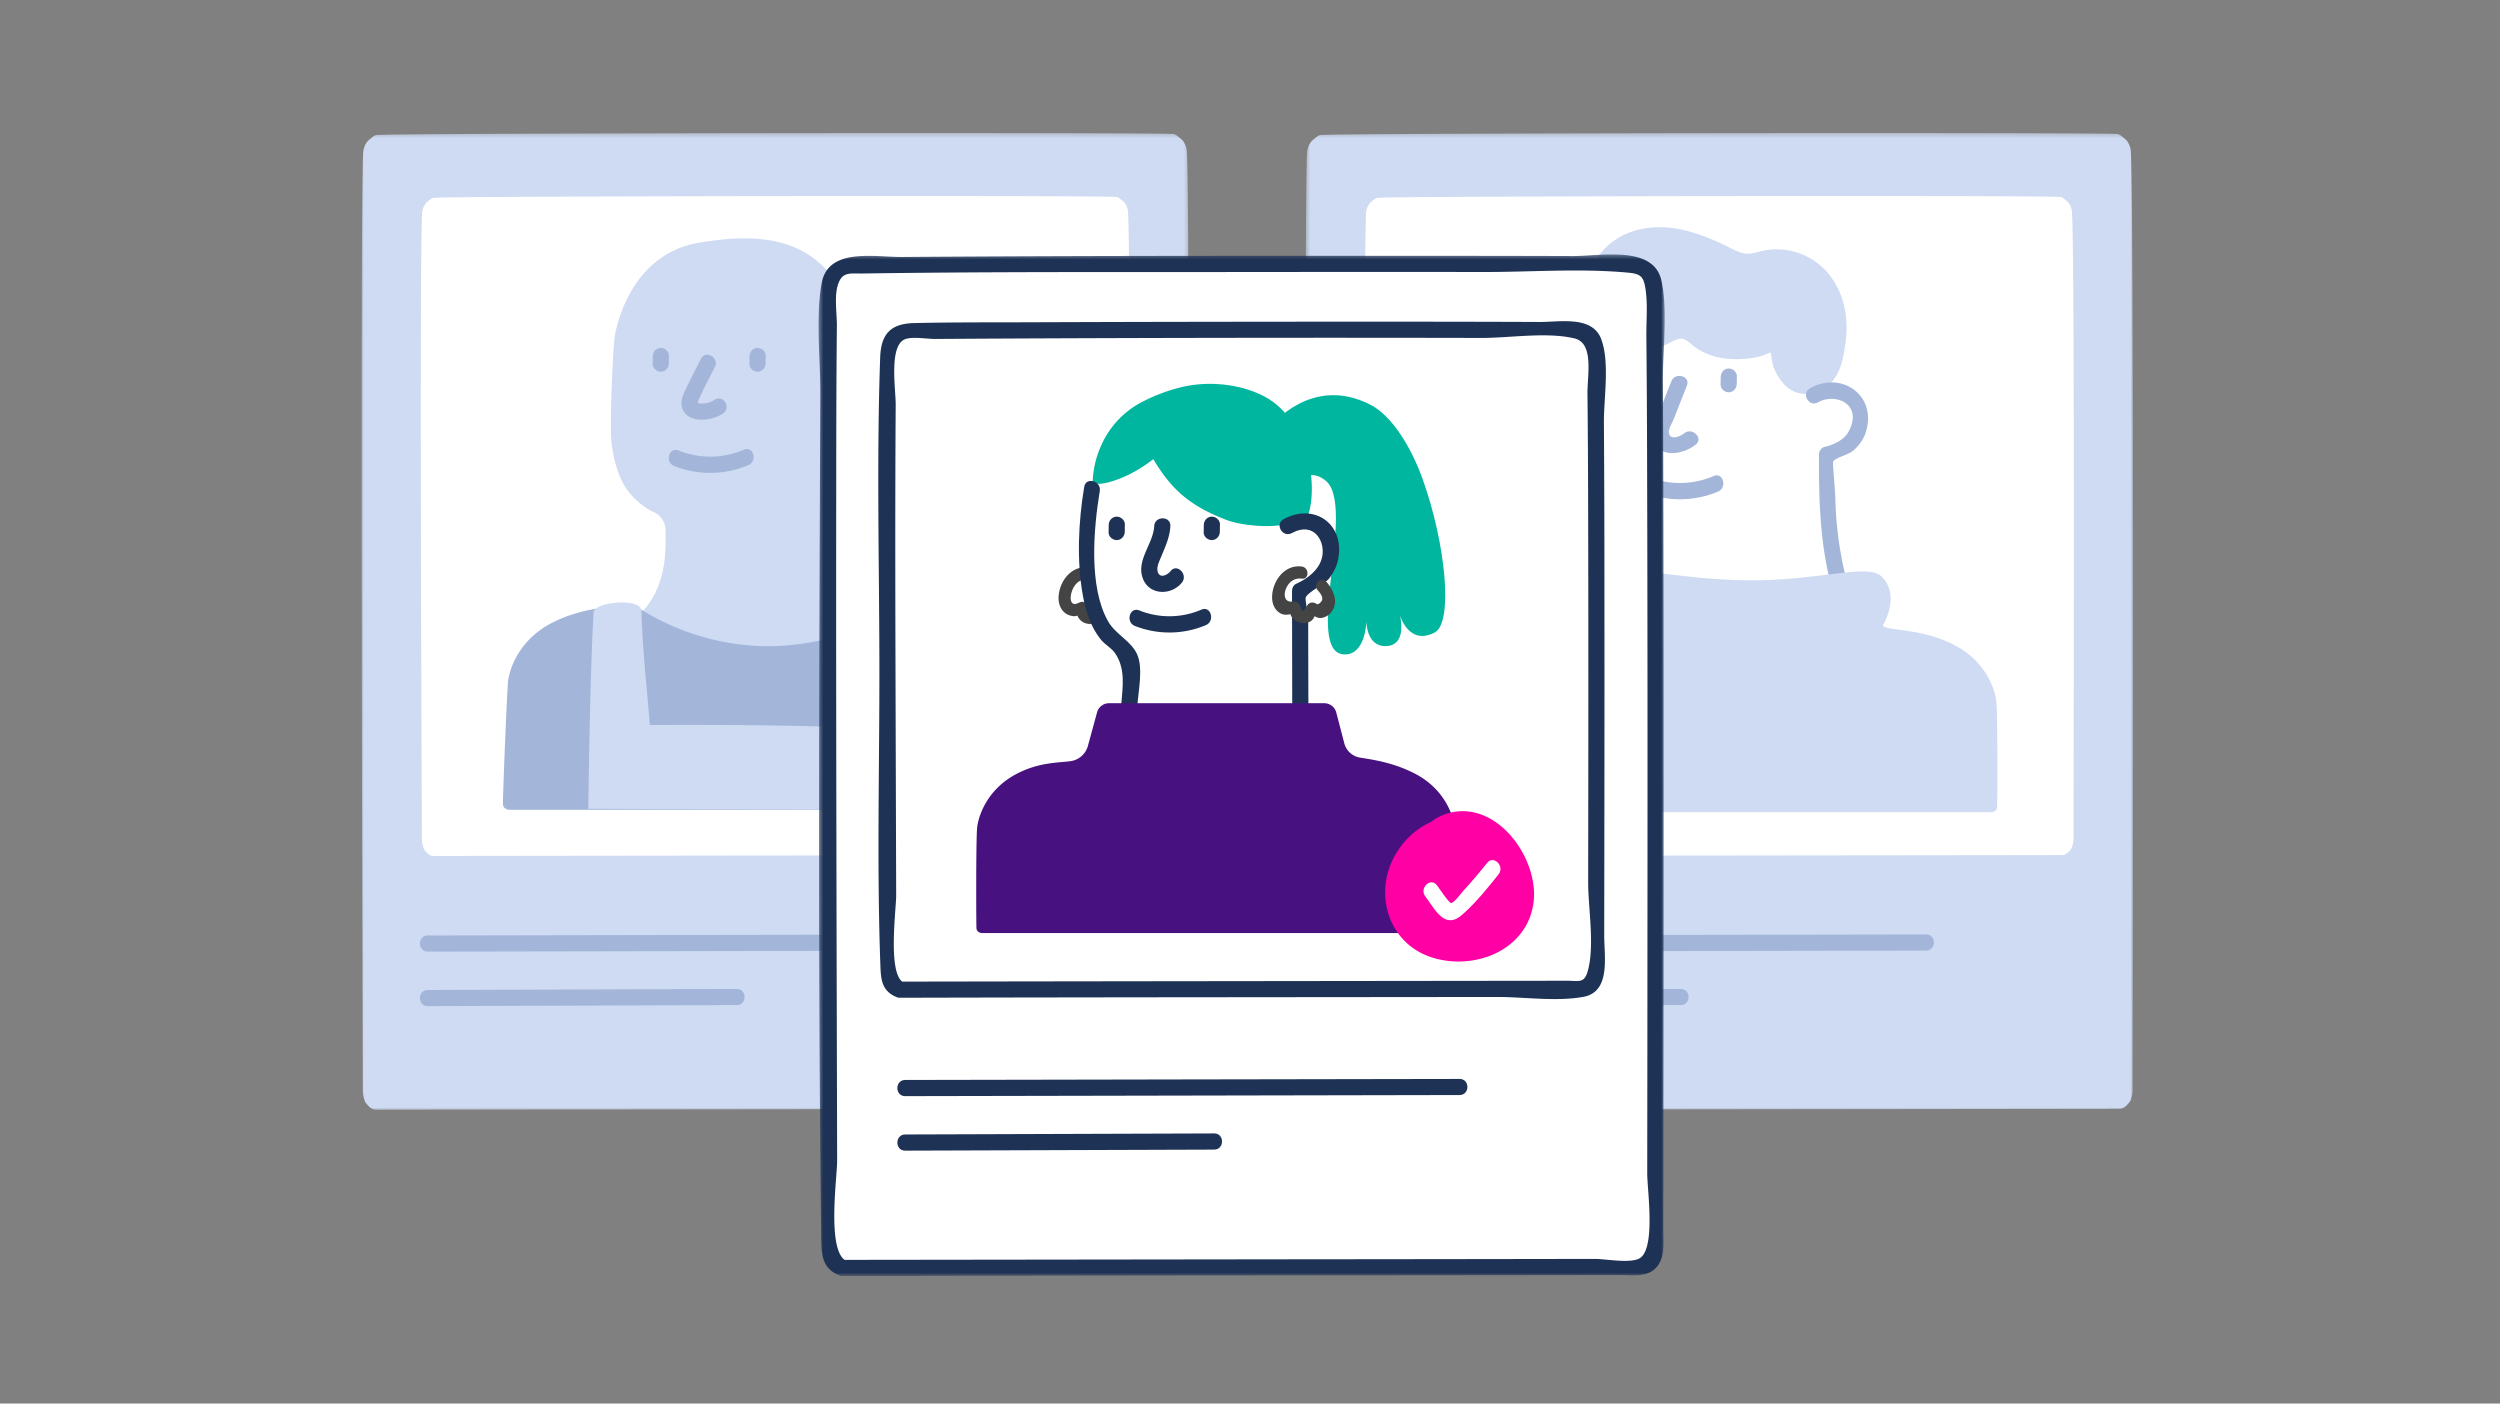 <svg width="570" height="320" xmlns="http://www.w3.org/2000/svg" xmlns:xlink="http://www.w3.org/1999/xlink"><rect width="100%" height="100%" fill="#808080" stroke="none"/><defs><path id="a" d="M0 .27h188.67v222.72H0z"/><path id="c" d="M.38.27h188.67v222.72H.38z"/><path id="e" d="M.39.33h192.93v232.93H.39z"/></defs><g fill="none" fill-rule="evenodd"><g transform="translate(82.43 30.06)"><mask id="b" fill="#fff"><use xlink:href="#a"/></mask><path d="M3.28 222.99c-1.08 0-1.9-1.07-2.44-1.78a8.23 8.23 0 01-.55-2.5C.27 210.52-.4 12.86.4 4.3c.26-1.07.53-1.78 1.34-2.5C2.27 1.44 2.8.72 3.62.72 10.69.28 177.82.08 184.89.48c.8 0 1.35.71 1.9 1.07.8.7 1.08 1.42 1.35 2.49.84 8.55.43 206.22.45 214.42 0 .71-.26 1.78-.53 2.5-.54.71-1.35 1.78-2.43 1.79-7.4.02-174.94.21-182.35.24" fill="#CEDBF2 " mask="url(#b)"/></g><path d="M98.75 195.16c-.92 0-1.62-.92-2.09-1.53a7.19 7.19 0 01-.47-2.15c-.02-7.08-.6-135.92.08-143.3.23-.93.46-1.55 1.15-2.16.46-.31.93-.93 1.62-.93 6.06-.38 149.26-.55 155.32-.2.7 0 1.17.6 1.63.92.7.6.93 1.22 1.17 2.15.71 7.38.37 136.22.39 143.3 0 .61-.23 1.54-.46 2.15-.46.62-1.16 1.54-2.09 1.55-6.34.02-149.9.18-156.25.2" fill="#FFF"/><path d="M206.41 142.8c-7.17-4.44-11.8-9.03-12.74-17.42-.92-8.23-.33-18.37-.34-24.86 0 0 9.93-3.03 8.03-12.04-1.25-5.95-6.35-5.02-6.35-5.02s1-9.7-2.01-15.38c-6.45-12.2-16.4-15.72-33.78-12.71-16.51 2.86-19.07 21.4-19.07 21.4-.48 3.9-1.1 19.68-.78 23.59.1 1.11.62 6.24 2.99 10.36 1.79 3.1 5.35 5.5 6.5 5.94a4.67 4.67 0 012.9 4.36v2.14c.08 10.15-3.5 15.8-9.46 19.9 0 0 11.98 9.38 29.38 9.38 17.39 0 34.73-9.64 34.73-9.64" fill="#CEDBF2 "/><path d="M159.82 81.8c-1.25 2.5-2.57 4.99-3.75 7.52-.6 1.3-1.02 2.68-.4 4.06 1.54 3.34 6.67 2.53 9.15.93 1.98-1.27.14-4.46-1.86-3.18-.75.48-1.54.78-2.42.85-1.43.11-1.65.04-1.1-1.17 1.08-2.42 2.38-4.77 3.56-7.15 1.06-2.11-2.12-3.98-3.18-1.85M153.72 106.26a22.36 22.36 0 0016.88-.19c2.16-.9 1.21-4.46-.98-3.55a19.36 19.36 0 01-14.92.19c-2.2-.86-3.16 2.7-.98 3.55M170.9 81.17c-.03.58 0 1.16-.04 1.73-.04 1 .88 1.84 1.85 1.84 1.03 0 1.8-.84 1.84-1.84.02-.57 0-1.15.03-1.73.05-1-.88-1.84-1.84-1.84-1.04 0-1.8.84-1.84 1.84M148.84 81.17c-.03.58 0 1.16-.04 1.73-.04 1 .88 1.84 1.84 1.84 1.04 0 1.8-.84 1.85-1.84.02-.57 0-1.15.03-1.73.04-1-.88-1.84-1.84-1.84-1.04 0-1.8.84-1.84 1.84M208.07 138.47a6.2 6.2 0 013.95-.58c2.93.54 9.44.75 15.92 3.99 8.13 4.06 10.09 11.26 10.28 13.65.28 3.74 1.54 26.3 1.47 27.9-.03.67-.68 1.2-1.47 1.2H116.15c-.8 0-1.44-.53-1.47-1.2-.07-1.6.85-24.16 1.14-27.9.19-2.39 2.15-9.59 10.27-13.65 6.2-3.1 12.44-3.43 15.53-3.92a6.29 6.29 0 014.39.91 55.44 55.44 0 0028.21 8.46c14.4.27 28.41-6.07 33.85-8.86" fill="#A3B6D9"/><path d="M134.13 184.4l84.75.33c.14-.24.21-1.82.21-2.1.04-13.14.56-26.83.9-39.96.08-3.02-9.54-5.76-9.92-3.13-2.19 14.93-1.86 19.5-3.07 27.12a3.02 3.02 0 00-.81-.17c-20.55-1.49-57.77-1.2-58.02-1.18-.87-10.88-1.53-15.16-1.94-26.08-.12-3.03-10.73-2.01-10.88.38-.85 13.42-1.22 44.78-1.22 44.79" fill="#CEDBF2 "/><g transform="translate(297.28 30.06)"><mask id="d" fill="#fff"><use xlink:href="#c"/></mask><path d="M3.66 222.99c-1.08 0-1.9-1.07-2.44-1.78a8.23 8.23 0 01-.55-2.5c-.02-8.2-.7-205.86.1-214.42.26-1.07.53-1.78 1.34-2.5C2.65 1.44 3.19.72 4 .72 11.07.28 178.2.08 185.27.48c.8 0 1.35.71 1.9 1.07.8.7 1.08 1.42 1.35 2.49.84 8.55.43 206.22.45 214.42 0 .71-.26 1.78-.53 2.5-.54.71-1.35 1.78-2.43 1.79-7.4.02-174.94.21-182.35.24" fill="#CEDBF2 " mask="url(#d)"/></g><path d="M313.98 195.16c-.93 0-1.63-.92-2.1-1.53a7.24 7.24 0 01-.46-2.15c-.02-7.08-.6-135.92.07-143.3.23-.93.46-1.55 1.15-2.16.47-.31.93-.93 1.62-.93 6.07-.38 149.27-.55 155.33-.2.7 0 1.16.6 1.62.92.7.6.93 1.22 1.17 2.15.72 7.38.37 136.22.39 143.3 0 .61-.23 1.54-.46 2.15-.46.62-1.16 1.54-2.08 1.55-6.35.02-149.9.18-156.25.2" fill="#FFF"/><path d="M416.99 62.53a15.32 15.32 0 00-15.16-5.33c-1.39.3-2.71.84-4.15.57-1.5-.28-2.87-1.11-4.23-1.76a48.2 48.2 0 00-9.18-3.47c-5.58-1.38-11.73-.97-16.48 2.49-3.65 2.66-5.45 6.36-5.87 10.7-.46 4.78.6 9.52 4.69 12.43a2.89 2.89 0 00.6.38 12.79 12.79 0 008.07 1.23c1.35-.2 2.68-.52 3.97-.96 1.2-.41 3.14-1.8 4.37-1.57 1.05.2 2.14 1.45 3 2.02 1.28.86 2.65 1.5 4.12 1.96 2.84.88 7.2.84 10.08.15.68-.17 1.33-.38 1.97-.65.28-.11.61-.2.87-.37.18.38.19.9.26 1.28.15.87.28 1.74.64 2.56.52 1.16 2.94 6.45 8.26 5.5 6.84-1.2 7.43-8.37 7.85-10.9 1-5.93-.13-11.83-3.68-16.26" fill="#CEDBF2 "/><path d="M421.02 132.35a83.9 83.9 0 01-2.57-18.88c-.07-2.5-.68-8.04-.47-8.3.72-.9 3.4-1.48 4.42-2.33a9.2 9.2 0 003-4.27c2.66-8.48-5.58-14.1-12.74-10.02-2.05 1.18-.2 4.36 1.86 3.18 3.9-2.22 10.33.34 6.97 6.66-1.01 1.9-3.41 3.03-5.42 3.48-.79.17-1.35 1-1.35 1.77-.02 10.08.19 19.9 2.75 29.7.6 2.28 4.15 1.31 3.55-.99" fill="#A3B6D9"/><path d="M455.2 160.2c-.17-2.3-2-9.22-9.58-13.12-7.92-4.08-15.9-3.16-16.33-4.5 0 0 4.23-6.75-.34-11.18-3.18-3.07-14.61 1.15-30.84.91-16.7-.24-27.66-3.98-30.84-.9-4.57 4.42-.35 11.16-.35 11.16-.43 1.35-8.4.43-16.32 4.5-7.58 3.91-9.41 10.84-9.58 13.14-.27 3.59-.21 22.29-.15 23.83.03.64.63 1.14 1.37 1.14h111.73c.74 0 1.35-.5 1.37-1.14.07-1.54.13-20.24-.14-23.83" fill="#CEDBF2 "/><path d="M381.07 86.94c-1.13 2.86-2.27 5.7-3.39 8.57-.65 1.68-1.32 3.5-.55 5.25 1.72 3.89 6.87 2.69 9.49.62 1.86-1.46-.77-4.05-2.6-2.6-.89.7-3.3 1.77-3.52-.19-.1-.85.82-2.3 1.11-3.05l3-7.62c.88-2.2-2.68-3.16-3.54-.98M374.82 112.27a22.37 22.37 0 0016.88-.18c2.15-.9 1.2-4.47-.98-3.56a19.36 19.36 0 01-14.92.19c-2.2-.86-3.17 2.7-.98 3.55M392.33 85.86c-.03.58 0 1.16-.04 1.74-.04 1 .88 1.84 1.84 1.84 1.04 0 1.8-.84 1.85-1.84.02-.58 0-1.16.03-1.74.04-1-.88-1.84-1.84-1.84-1.04 0-1.8.85-1.84 1.84" fill="#A3B6D9"/><path d="M370.26 85.86c-.02.58 0 1.16-.03 1.74-.04 1 .88 1.84 1.84 1.84 1.04 0 1.8-.84 1.84-1.84.03-.58.01-1.16.04-1.74.04-1-.88-1.84-1.85-1.84-1.03 0-1.8.85-1.84 1.84" fill="#88B3D3"/><path d="M223.93 213.05c-42.13.1-84.27.13-126.4.24-2.38 0-2.38 3.69 0 3.68 42.13-.1 84.27-.13 126.4-.24 2.37 0 2.37-3.69 0-3.68M167.99 225.48l-70.47.24c-2.37 0-2.37 3.7 0 3.68 23.5-.06 46.98-.17 70.47-.24 2.37 0 2.37-3.69 0-3.68M439.15 213.05c-42.13.1-84.27.13-126.4.24-2.37 0-2.38 3.69 0 3.68 42.13-.1 84.27-.13 126.4-.24 2.37 0 2.38-3.69 0-3.68M383.21 225.48c-23.49.07-46.98.17-70.46.24-2.37 0-2.38 3.7 0 3.68 23.48-.06 46.97-.17 70.46-.24 2.37 0 2.38-3.69 0-3.68" fill="#A3B6D9"/><path d="M192.08 289.1c-1.08 0-1.9-1.06-2.44-1.78a8.25 8.25 0 01-.55-2.5c-.02-8.2-.7-212.07.1-220.63.26-1.07.53-1.78 1.34-2.5.54-.36 1.08-1.07 1.9-1.07 7.06-.44 174.18-.64 181.26-.24.81 0 1.35.7 1.9 1.06.81.71 1.08 1.42 1.36 2.5.83 8.55.42 212.43.45 220.63 0 .71-.27 1.78-.54 2.5-.54.71-1.35 1.79-2.43 1.79-7.4.02-174.94.22-182.35.24" fill="#FFF"/><g transform="translate(186.25 57.68)"><mask id="f" fill="#fff"><use xlink:href="#e"/></mask><path d="M187.36 229.33c-2.34 1.04-7.5.02-10.03.02a74353.2 74353.2 0 01-69.15.09l-94.9.12-6.96.01c-3.99-2.87-1.69-18.92-1.7-22.61l-.11-43.57c-.08-36.34-.15-72.68-.1-109.02.01-12.59.02-25.17.15-37.76.02-2.71-.59-6.47.16-9.1.94-3.33 2.74-2.79 5.72-2.83 29.84-.44 59.7-.3 89.55-.34 17.36-.02 34.72-.03 52.09 0 10.79.01 22.04-.86 32.8.14 2.98.27 3.64.88 4.07 3.9.5 3.42.14 7.2.17 10.65.14 13.28.17 26.56.2 39.84.09 36.2.07 72.4.04 108.6 0 14.17-.03 28.34-.04 42.5 0 3.65 2.06 17.58-1.96 19.36m5.53-200.24c-.05-7.12 1.2-15.83-.35-22.84-1.8-8.1-14.08-5.52-20.18-5.55C156.08.64 139.8.64 123.53.64c-34.7 0-69.4.01-104.1.27C13.15.96 2.48-1.34 1.06 7.02-.3 14.92.8 23.97.78 31.95.52 96.05.2 160.2.99 224.3c.05 3.65-.01 7 3.91 8.72h.04c.25.15.54.25.89.25 59.05-.16 118.1-.15 177.15-.24 2.9 0 6.28.63 8.43-1.75 2-2.22 1.58-5.56 1.58-8.35 0-11.13.02-22.25.03-33.38.05-37.3.07-74.59.02-111.88-.02-16.2-.05-32.38-.15-48.57" fill="#1E3255" mask="url(#f)"/></g><path d="M332.79 246c-42.14.1-84.28.12-126.41.23-2.37 0-2.38 3.7 0 3.69 42.13-.12 84.27-.13 126.4-.25 2.38 0 2.38-3.68 0-3.68M276.84 258.42c-23.49.07-46.97.18-70.46.24-2.37.01-2.38 3.7 0 3.69 23.49-.07 46.97-.18 70.46-.24 2.37-.01 2.38-3.7 0-3.69" fill="#1E3255"/><path d="M205.12 225.65c-.92 0-1.62-.92-2.09-1.54a7.18 7.18 0 01-.47-2.15c-.02-7.08-.6-135.91.08-143.3.23-.93.46-1.54 1.15-2.16.46-.3.92-.93 1.62-.93 6.06-.37 149.26-.54 155.32-.2.7 0 1.16.61 1.63.92.7.61.93 1.23 1.16 2.15.72 7.39.37 136.22.4 143.3a7.2 7.2 0 01-.46 2.16c-.47.61-1.16 1.54-2.09 1.54-6.34.02-149.9.19-156.25.2" fill="#FFF"/><path d="M362.07 221.17c-.81 3.15-2 2.43-4.84 2.44l-9.67.01c-45.8.06-91.6.1-137.4.18h-4.46c-3.27-2.46-1.35-16.77-1.37-19.64l-.11-36.08c-.07-25.25-.17-50.5 0-75.74.03-3.5-1.59-13.38 2.04-14.96 1.66-.72 5.16-.08 6.93-.1l11.76-.07a15446.36 15446.36 0 01112.82-.16c6.42.02 14.97-1.42 21.25.12 4.46 1.09 2.88 8.48 2.92 12.53.12 10.93.15 21.87.17 32.8.06 26.19.03 52.37-.01 78.56-.01 6.02 1.5 14.25-.03 20.11m3.74-85.46c0-13.1-.03-26.21-.12-39.32-.04-5.54 1.37-13.7-.6-19.04-2.01-5.47-9.52-3.91-14.13-3.94-10.78-.05-21.55-.06-32.32-.07-28.04 0-56.08.03-84.11.14-8.69.03-17.39-.02-26.07.18-5.32.12-7.59 2.4-7.78 7.81-.82 23.21-.22 46.55-.18 69.77.04 22.77-.6 45.7.21 68.45.12 3.18.13 6.07 3.48 7.55l.05.01c.24.14.53.24.88.24 45.4-.12 90.8-.12 136.21-.18 6.2 0 13.58 1.1 19.7-.03 6.28-1.16 4.72-9.2 4.73-14.04.04-25.84.08-51.69.05-77.53" fill="#1E3255"/><path d="M248.76 139.5c-.69.16-.7-1.15-.9-1.61-.18-.4-.76-.73-1.2-.69-.43.05-1.28.55-1.6.53-1.15-.09-1.01-1.61-.83-2.37.46-1.91 1.74-3.49 3.88-3.22 1.75.23 1.74-2.53 0-2.76-3.8-.48-6.5 3.04-6.75 6.55-.11 1.5.36 3.08 1.66 3.97.6.4 1.32.6 2.05.6.17-.01.37-.07.57-.14.56 1.41 2.05 2.22 3.86 1.8 1.73-.39 1-3.05-.74-2.65" fill="#444"/><path d="M289.8 97.15s9.18-11.81 22.67-4.86c4.87 2.5 9.21 9.53 11.84 16.8 5.35 14.82 7.07 32.92 2.8 35.12-5.96 3.1-7.92-3.96-7.92-3.96s1.77 6.72-2.97 7.05c-4.74.33-4.68-5.65-4.68-5.65s-.13 7.56-4.89 7.56c-9.76.02 2.78-33.82-4.41-39.63-5.43-4.38-8.76 4.17-8.76 4.17l-3.67-16.6z" fill="#00B69E"/><path d="M257.24 108.28a32.18 32.18 0 005.72-3.6c4.08 6.95 8.48 10.72 16.55 13.82 3.74 1.44 11.09 2.06 14.87.67 1-.37-1.3.23-.15.1l2.82-.34c.17-.03.32-.09.44-.17.2-.1.37-.24.46-.48 2.1-5.01 1.08-13.22-1.1-18.06-1.7-3.73-4.38-7.49-8.17-9.6-5.35-3-12.64-3.79-18.65-2.5a39.37 39.37 0 00-9.43 3.42 20.39 20.39 0 00-9.6 10.2 21.53 21.53 0 00-1.87 8.3s1.57 1.28 8.11-1.76" fill="#00B69E"/><path d="M298.31 160.7l-.03-12.99-.01-6.68c0-1.05-.8-4.42-.55-4.88.64-1.26 4.46-3.05 5.46-4.42.94-1.3 1.64-2.71 1.94-4.28 1.49-7.99-5.44-12.88-12.46-9.08-2.09 1.13-.23 4.3 1.86 3.18 5.25-2.85 7.88 2.18 6.84 5.8-.8 2.79-3.4 4.67-5.87 5.78-.58.26-.92 1-.91 1.6 0 8.65.04 17.31.05 25.97 0 2.37 3.68 2.37 3.68 0M259.33 160.7c.23-3.2 1.34-8.45-.07-11.53-1.42-3.1-4.87-4.47-6.6-7.49-4.5-7.84-3.32-21.22-1.91-29.72.39-2.31-3.16-3.31-3.55-.97-1.33 8-1.76 16.93-.27 24.98.65 3.54 1.8 7.07 4.1 9.9.87 1.07 2.4 1.9 3.15 2.98 2.55 3.64 1.76 7.85 1.46 11.86-.17 2.36 3.52 2.35 3.69 0" fill="#1E3255"/><path d="M306.49 169.43a4.44 4.44 0 003.59 3.3c2.95.49 7.57 1.1 12.5 3.65 7.23 3.72 8.97 10.33 9.14 12.52.26 3.43.2 21.27.14 22.74-.03.61-.6 1.1-1.31 1.1H223.94c-.7 0-1.28-.49-1.31-1.1-.06-1.47-.12-19.31.14-22.74.16-2.2 1.9-8.8 9.14-12.52 4.97-2.57 9.23-2.45 12.16-2.83a4.8 4.8 0 003.98-3.51l2.08-7.62a2.84 2.84 0 012.74-2.09h49.05c1.3 0 2.42.87 2.75 2.12l1.82 6.98z" fill="#471180"/><path d="M263.16 119.96c-.2 4-4.1 7.7-2.63 11.83 1.41 3.98 6.53 4.06 8.95 1.03 1.46-1.84-1.13-4.46-2.6-2.6-.87 1.08-2.72 1.74-2.98-.16-.15-1.03.53-2.35.9-3.26.93-2.25 1.92-4.37 2.04-6.84.12-2.37-3.57-2.37-3.68 0M258.77 142.72a21.4 21.4 0 0016.15-.18c2.16-.9 1.2-4.46-.98-3.55a18.4 18.4 0 01-14.19.18c-2.21-.86-3.17 2.7-.98 3.55M274.47 119.64c-.03.55 0 1.1-.03 1.66-.05 1 .88 1.84 1.84 1.84 1.03 0 1.8-.84 1.84-1.84.03-.55 0-1.1.03-1.66.05-.99-.88-1.84-1.84-1.84-1.04 0-1.8.85-1.84 1.84M252.79 119.64c-.03.55 0 1.1-.03 1.66-.05 1 .88 1.84 1.84 1.84 1.03 0 1.8-.84 1.84-1.84.03-.55 0-1.1.03-1.66.05-.99-.88-1.84-1.84-1.84-1.04 0-1.8.85-1.84 1.84" fill="#1E3255"/><path d="M302.39 132.62c-1.18-1.33-3.13.63-1.95 1.96.75.85 1.54 1.9.63 2.77-.76.72-.63.35-1.48.07a1.36 1.36 0 00-1.34.36c-.2.2-.97 1.53-1.06 1.54-.46.02-.71-1.23-.92-1.55-.37-.56-.92-.73-1.56-.63-1.7.27-2.1-1.3-1.58-2.71.59-1.64 1.9-2.73 3.67-2.5 1.75.22 1.74-2.54 0-2.76-3.63-.47-6.25 2.73-6.7 6.07-.2 1.49.06 3.13 1.24 4.17 1 .88 1.9.82 2.89.63.09.29.2.58.42.84a3.62 3.62 0 002.32 1.17c.72.07 1.38-.08 1.99-.5.4-.3.59-.68.77-1.06.49.27.93.51 1.73.37a3.53 3.53 0 002.38-1.75c1.32-2.15.06-4.78-1.45-6.49" fill="#444"/><path d="M332.45 185a11.7 11.7 0 00-6.21 2.43 17.44 17.44 0 00-7.23 6.1c-6.18 8.7-3.18 21.2 7.23 24.69 9.66 3.23 21.93-1.4 23.4-12.4 1.25-9.22-6.97-21.7-17.19-20.83" fill="#FF00A5"/><path d="M324.98 204.4c1.28 1.62 2.85 4.7 4.93 5.3 1.6.46 2.83-.54 3.95-1.57 2.88-2.62 5.4-5.75 7.82-8.8 1.46-1.82-1.13-4.45-2.6-2.6-1.74 2.18-3.54 4.3-5.43 6.36-.48.52-2.04 2.72-2.8 2.8-.44.06-2.93-3.67-3.26-4.09-1.48-1.86-4.07.77-2.6 2.6" fill="#FFF"/></g></svg>